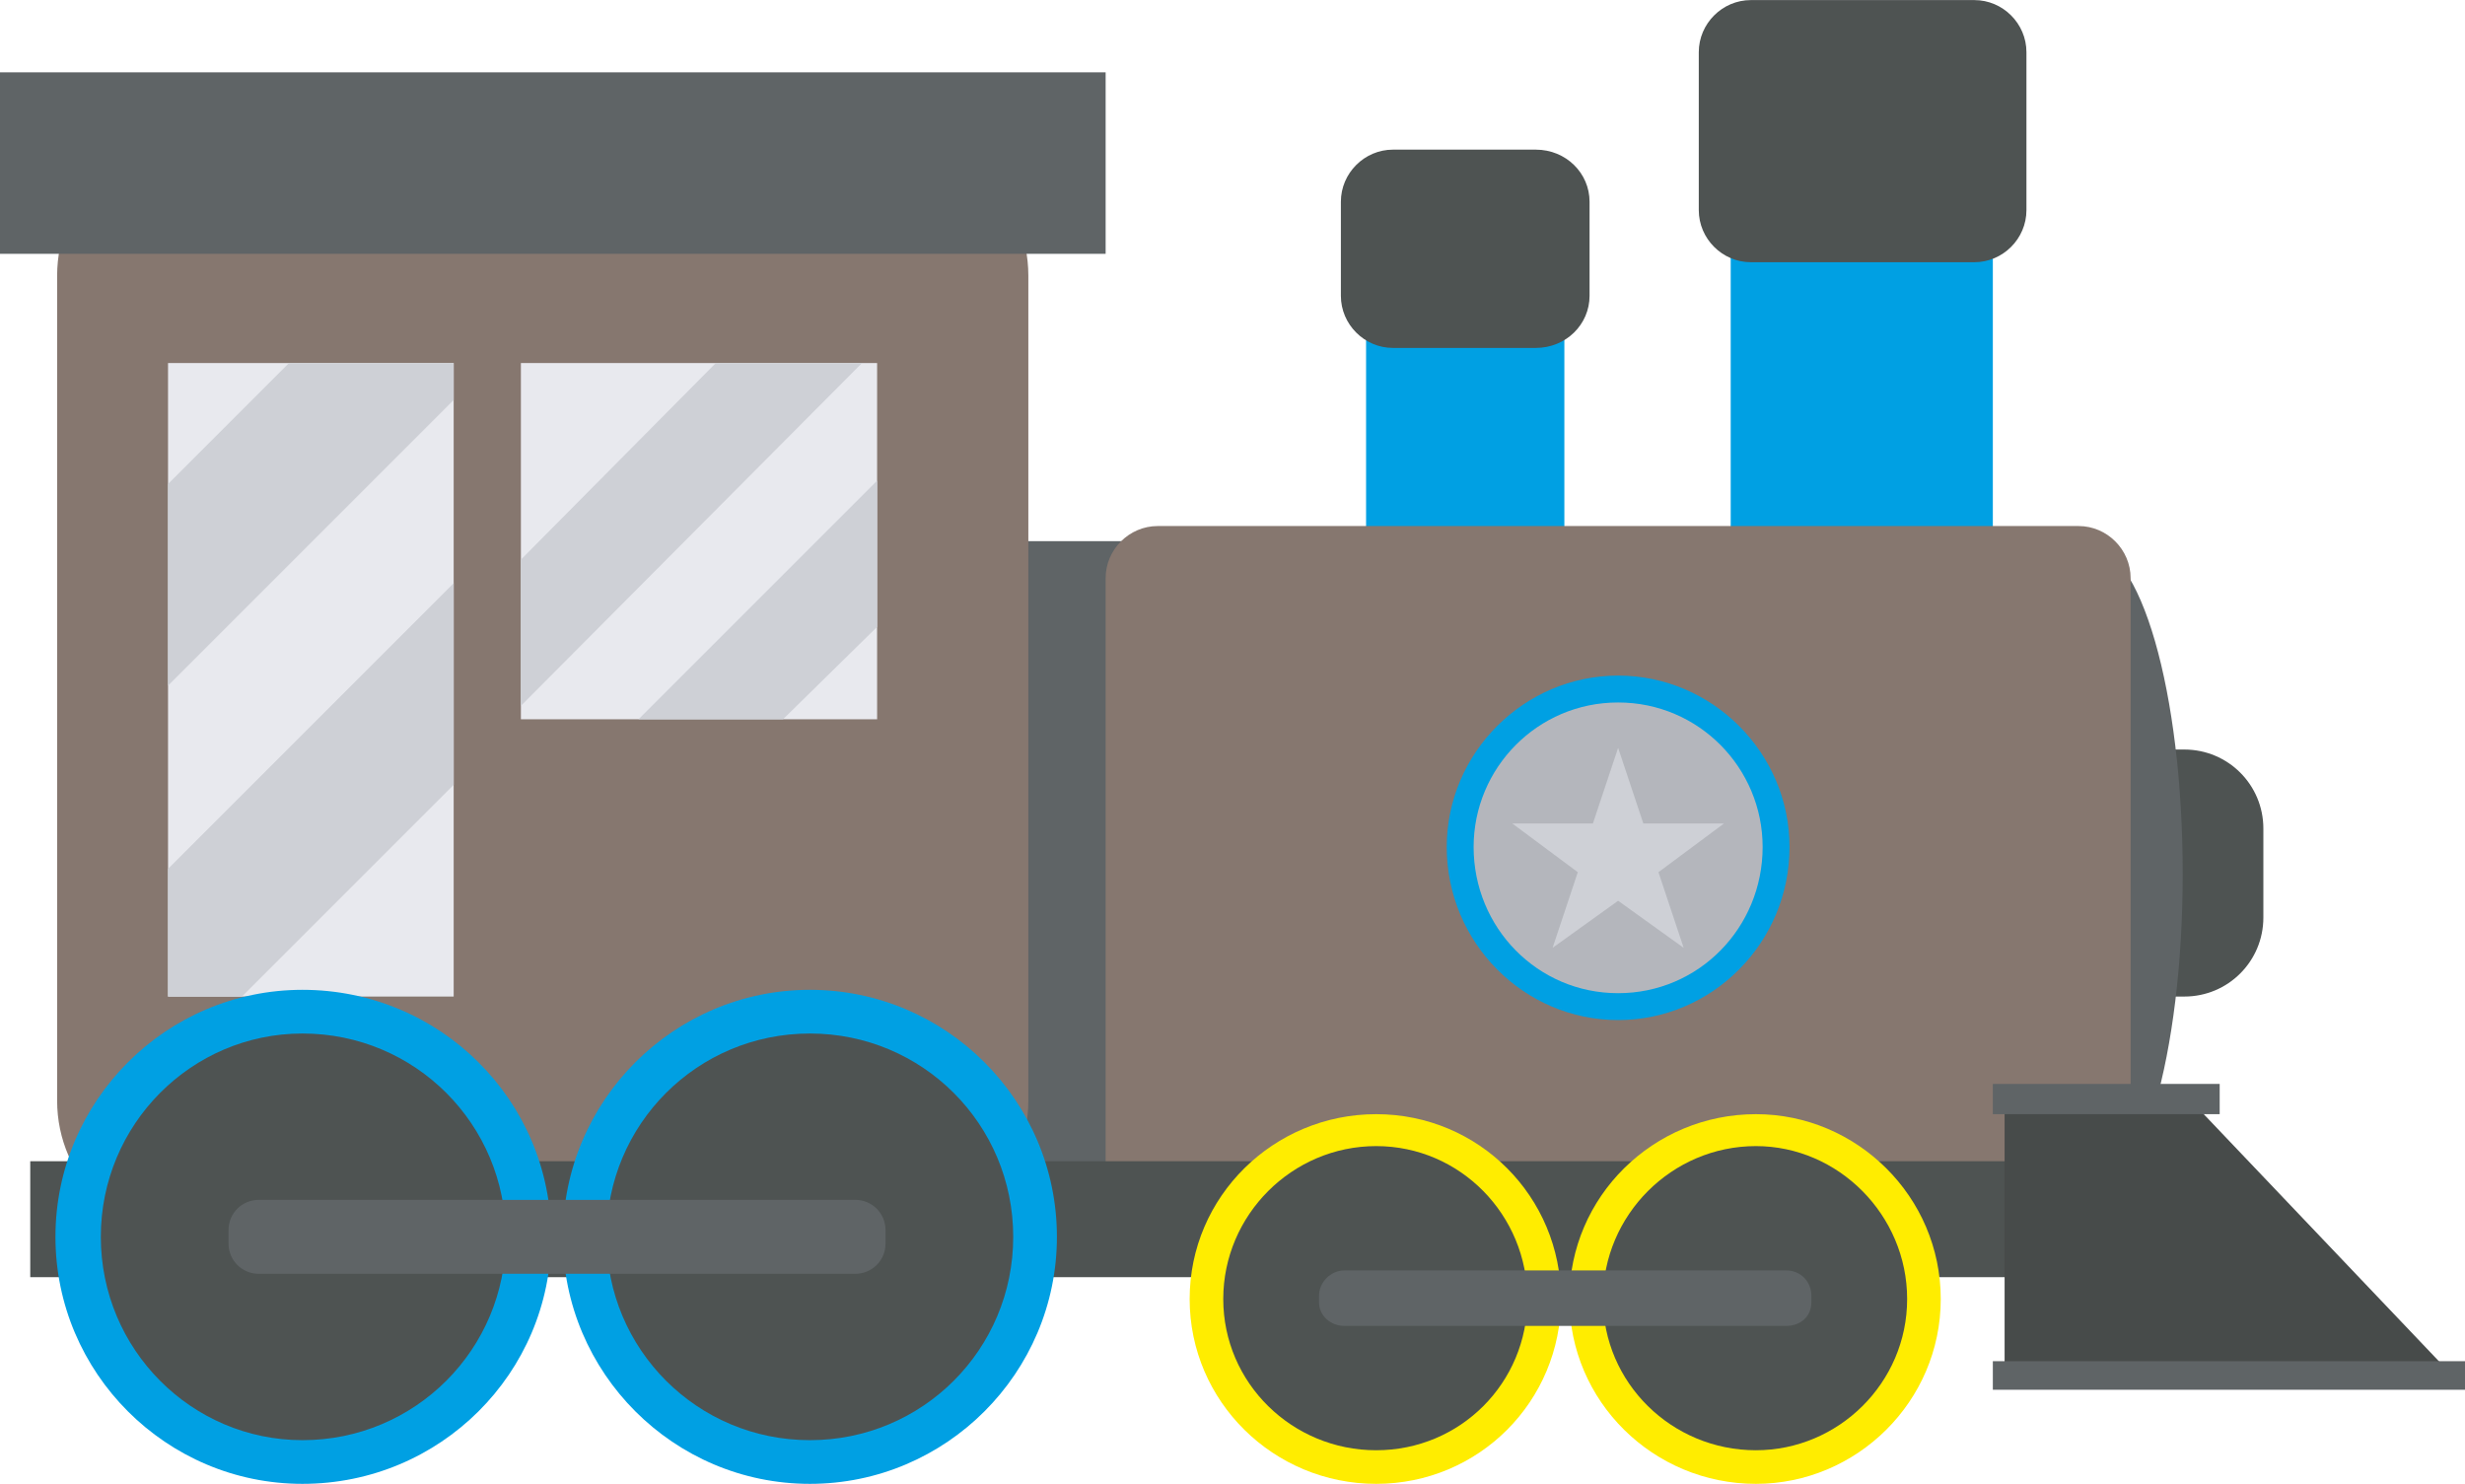 <?xml version="1.0" encoding="UTF-8"?>
<!DOCTYPE svg PUBLIC "-//W3C//DTD SVG 1.1//EN" "http://www.w3.org/Graphics/SVG/1.1/DTD/svg11.dtd">
<!-- Creator: CorelDRAW X7 -->
<svg xmlns="http://www.w3.org/2000/svg" xml:space="preserve" width="1520px" height="915px" version="1.1" shape-rendering="geometricPrecision" text-rendering="geometricPrecision" image-rendering="optimizeQuality" fill-rule="evenodd" clip-rule="evenodd"
viewBox="0 0 1467 883"
 xmlns:xlink="http://www.w3.org/1999/xlink">
 <g id="Слой_x0020_1">
  <g id="_5975166880">
   <polygon fill="#00A0E3" fill-rule="nonzero" points="1030,335 1186,335 1186,20 1030,20 "/>
   <path fill="#4E5352" fill-rule="nonzero" d="M1042 156l133 0c17,0 31,-14 31,-31l0 -94c0,-17 -14,-31 -31,-31l-133 0c-17,0 -31,14 -31,31l0 94c0,17 14,31 31,31z"/>
   <polygon fill="#00A0E3" fill-rule="nonzero" points="813,343 931,343 931,104 813,104 "/>
   <path fill="#4E5352" fill-rule="nonzero" d="M829 207l85 0c18,0 32,-14 32,-31l0 -56c0,-17 -14,-31 -32,-31l-85 0c-17,0 -31,14 -31,31l0 56c0,17 14,31 31,31z"/>
   <polygon fill="#5F6466" fill-rule="nonzero" points="572,717 697,717 697,322 572,322 "/>
   <path fill="#4E5352" fill-rule="nonzero" d="M1281 593l19 0c26,0 47,-21 47,-47l0 -53c0,-26 -21,-47 -47,-47l-19 0c-26,0 -47,21 -47,47l0 53c0,26 21,47 47,47z"/>
   <path fill="#5F6466" fill-rule="nonzero" d="M1186 520c0,107 25,195 56,195 32,0 57,-88 57,-195 0,-108 -25,-196 -57,-196 -31,0 -56,88 -56,196z"/>
   <path fill="#86776F" fill-rule="nonzero" d="M1237 726l-548 0c-17,0 -31,-14 -31,-31l0 -351c0,-17 14,-31 31,-31l548 0c17,0 31,14 31,31l0 351c0,17 -14,31 -31,31z"/>
   <path fill="#86776F" fill-rule="nonzero" d="M117 738l412 0c45,0 83,-37 83,-83l0 -491c0,-46 -38,-84 -83,-84l-412 0c-45,0 -83,38 -83,84l0 491c0,46 38,83 83,83z"/>
   <polygon fill="#E8E9EE" fill-rule="nonzero" points="310,428 522,428 522,216 310,216 "/>
   <polygon fill="#CED0D6" fill-rule="nonzero" points="426,216 310,333 310,420 513,216 "/>
   <polygon fill="#CED0D6" fill-rule="nonzero" points="522,286 380,428 466,428 522,373 "/>
   <polygon fill="#E8E9EE" fill-rule="nonzero" points="100,593 270,593 270,216 100,216 "/>
   <polygon fill="#CED0D6" fill-rule="nonzero" points="270,216 172,216 100,288 100,408 270,238 "/>
   <polygon fill="#CED0D6" fill-rule="nonzero" points="270,347 100,517 100,593 144,593 270,467 "/>
   <polygon fill="#5F6466" fill-rule="nonzero" points="0,151 658,151 658,43 0,43 "/>
   <polygon fill="#4E5352" fill-rule="nonzero" points="18,760 1231,760 1231,691 18,691 "/>
   <polygon fill="#474B4A" fill-rule="nonzero" points="1193,819 1460,819 1302,653 1193,653 "/>
   <path fill="#FFED00" fill-rule="nonzero" d="M934 773c0,61 50,110 111,110 60,0 110,-49 110,-110 0,-61 -50,-110 -110,-110 -61,0 -111,49 -111,110z"/>
   <path fill="#4E5352" fill-rule="nonzero" d="M954 773c0,50 41,90 91,90 49,0 90,-40 90,-90 0,-50 -41,-91 -90,-91 -50,0 -91,41 -91,91z"/>
   <path fill="#FFED00" fill-rule="nonzero" d="M708 773c0,61 50,110 111,110 61,0 110,-49 110,-110 0,-61 -49,-110 -110,-110 -61,0 -111,49 -111,110z"/>
   <path fill="#4E5352" fill-rule="nonzero" d="M728 773c0,50 41,90 91,90 50,0 90,-40 90,-90 0,-50 -40,-91 -90,-91 -50,0 -91,41 -91,91z"/>
   <path fill="#5F6466" fill-rule="nonzero" d="M800 789l263 0c9,0 15,-6 15,-14l0 -4c0,-8 -6,-15 -15,-15l-263 0c-8,0 -15,7 -15,15l0 4c0,8 7,14 15,14z"/>
   <path fill="#00A0E3" fill-rule="nonzero" d="M335 736c0,81 66,147 147,147 81,0 147,-66 147,-147 0,-81 -66,-147 -147,-147 -81,0 -147,66 -147,147z"/>
   <path fill="#4E5352" fill-rule="nonzero" d="M361 736c0,67 54,121 121,121 67,0 121,-54 121,-121 0,-67 -54,-121 -121,-121 -67,0 -121,54 -121,121z"/>
   <path fill="#00A0E3" fill-rule="nonzero" d="M33 736c0,81 66,147 147,147 82,0 148,-66 148,-147 0,-81 -66,-147 -148,-147 -81,0 -147,66 -147,147z"/>
   <path fill="#4E5352" fill-rule="nonzero" d="M60 736c0,67 54,121 120,121 67,0 121,-54 121,-121 0,-67 -54,-121 -121,-121 -66,0 -120,54 -120,121z"/>
   <path fill="#5F6466" fill-rule="nonzero" d="M154 758l355 0c10,0 18,-8 18,-18l0 -8c0,-10 -8,-18 -18,-18l-355 0c-10,0 -18,8 -18,18l0 8c0,10 8,18 18,18z"/>
   <polygon fill="#5F6466" fill-rule="nonzero" points="1186,663 1321,663 1321,645 1186,645 "/>
   <polygon fill="#5F6466" fill-rule="nonzero" points="1186,827 1467,827 1467,810 1186,810 "/>
   <path fill="#00A0E3" fill-rule="nonzero" d="M1065 504c0,57 -46,103 -102,103 -56,0 -102,-46 -102,-103 0,-56 46,-102 102,-102 56,0 102,46 102,102z"/>
   <path fill="#B4B6BC" fill-rule="nonzero" d="M1049 504c0,48 -38,87 -86,87 -48,0 -86,-39 -86,-87 0,-47 38,-86 86,-86 48,0 86,39 86,86z"/>
   <polygon fill="#CED0D6" fill-rule="nonzero" points="963,445 978,490 1026,490 987,519 1002,564 963,536 924,564 939,519 900,490 948,490 "/>
  </g>
 </g>
</svg>

